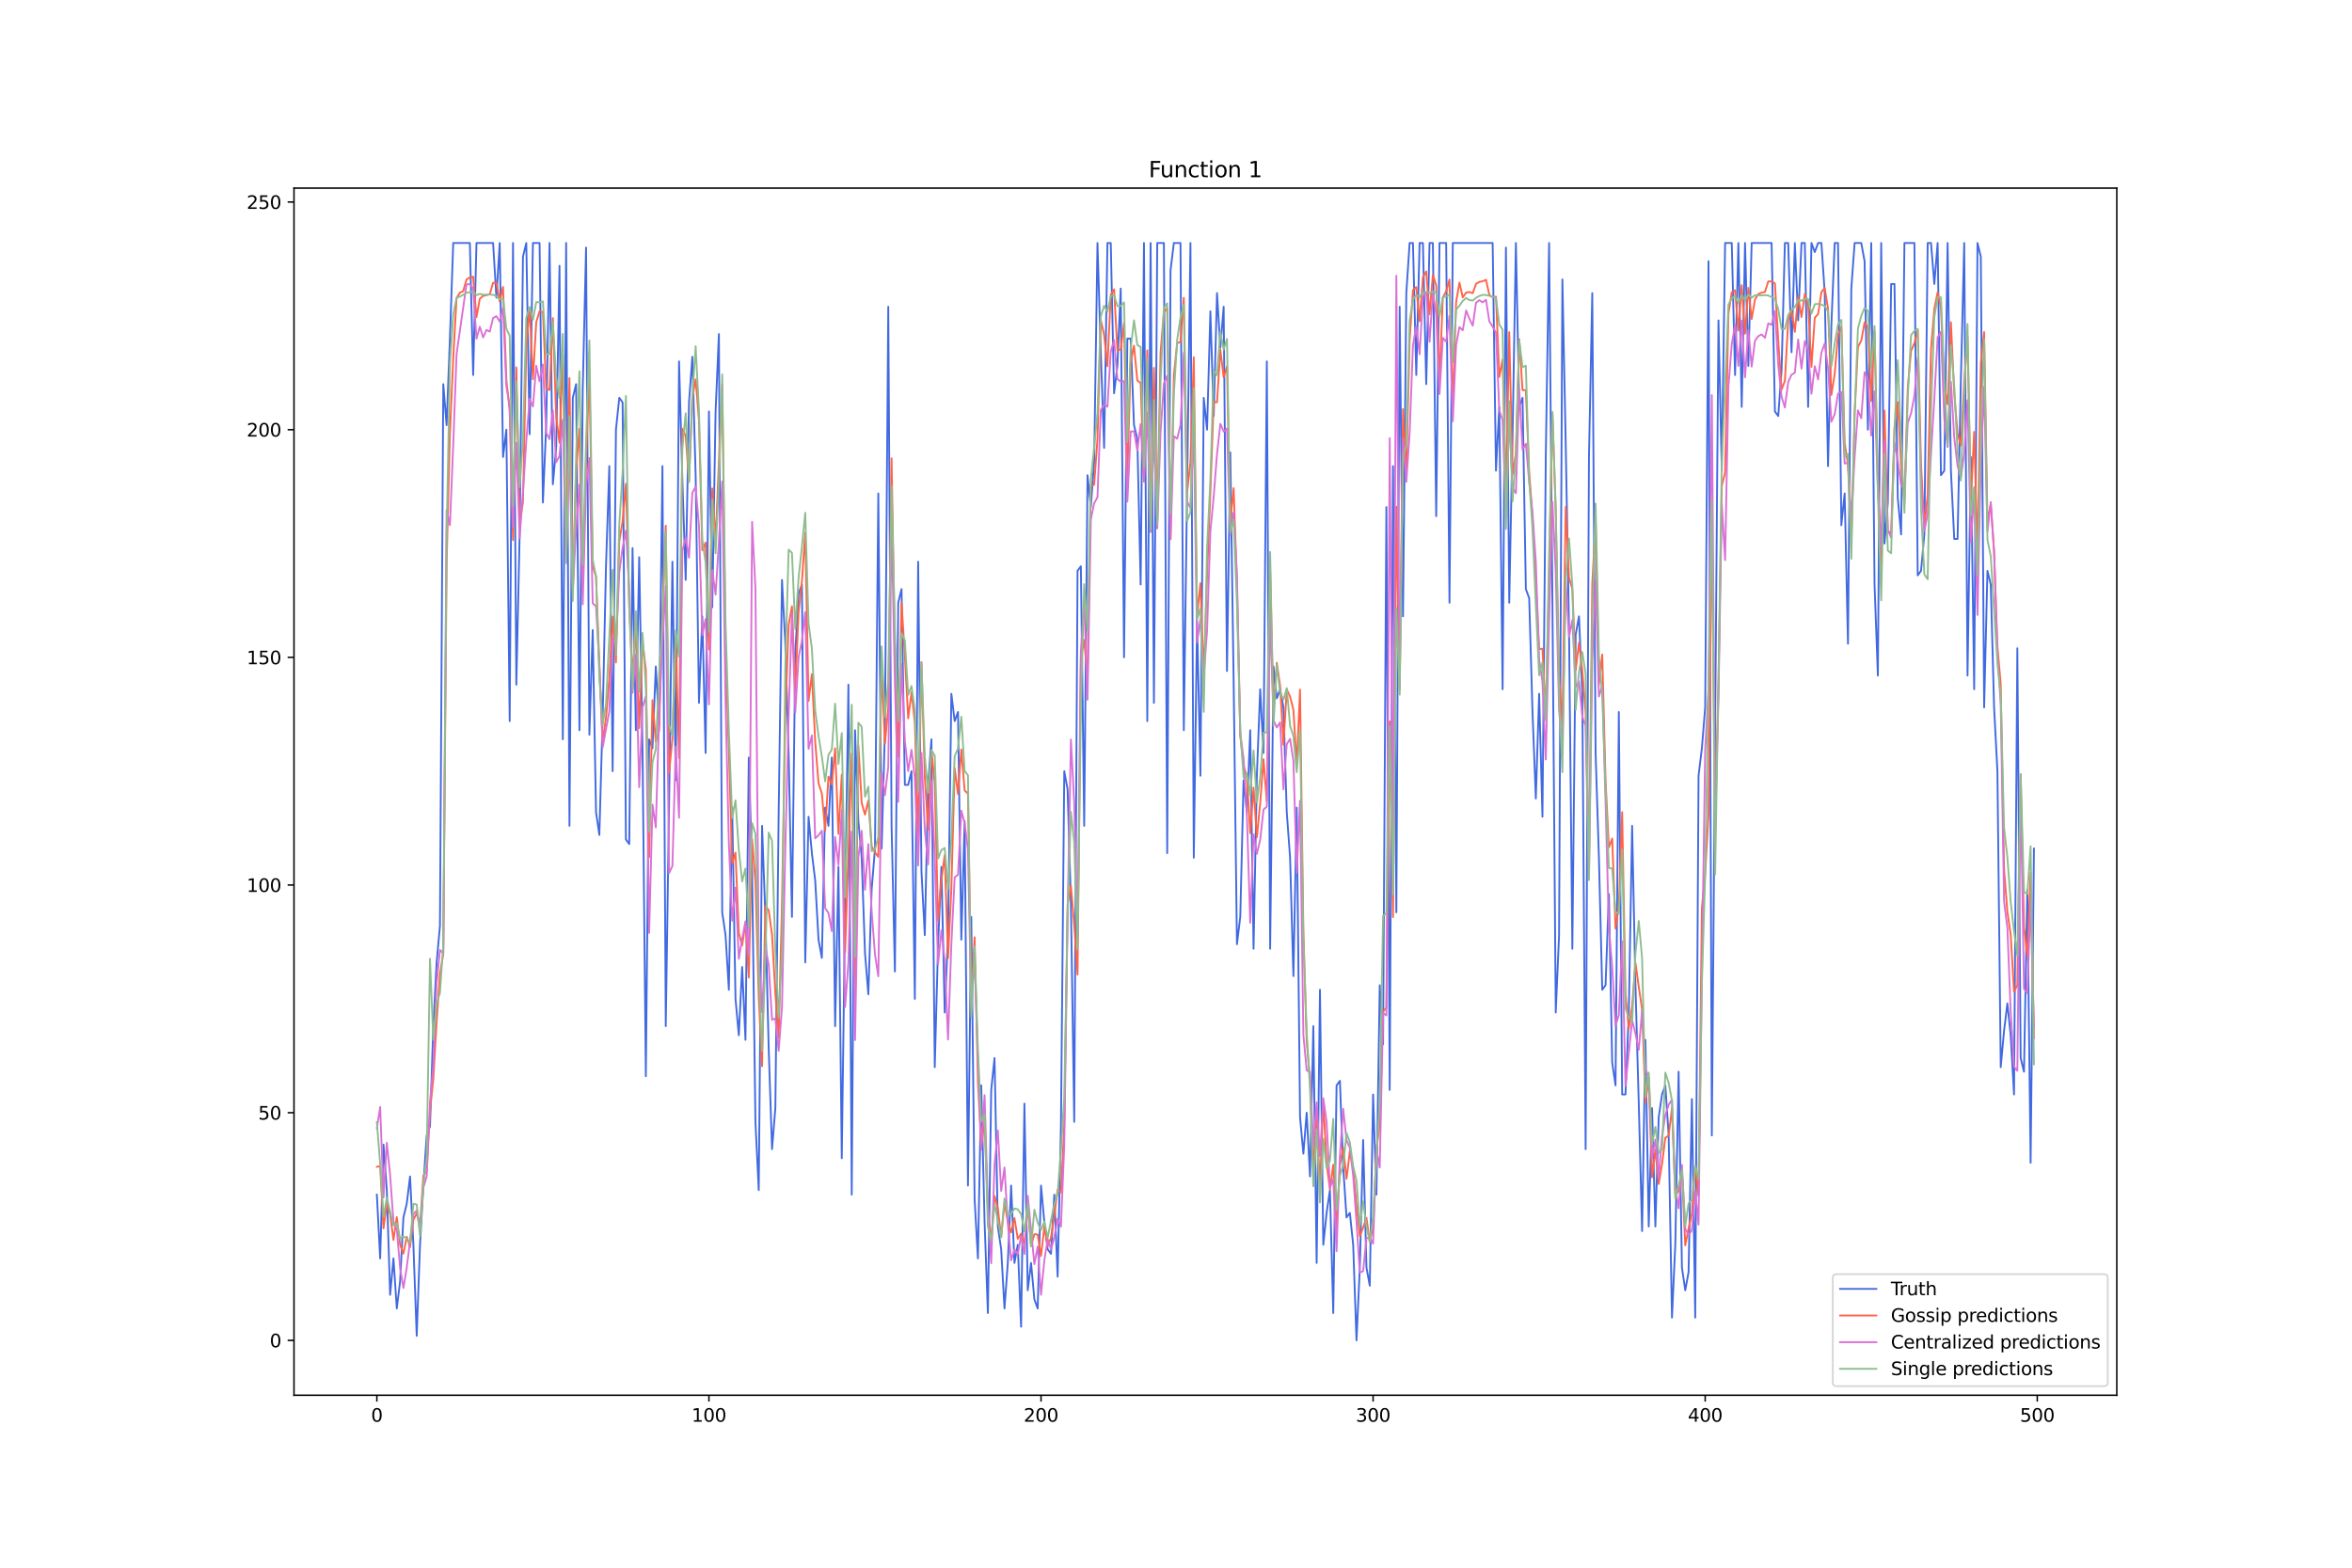 <?xml version="1.0" encoding="utf-8" standalone="no"?>
<!DOCTYPE svg PUBLIC "-//W3C//DTD SVG 1.1//EN"
  "http://www.w3.org/Graphics/SVG/1.1/DTD/svg11.dtd">
<svg xmlns:xlink="http://www.w3.org/1999/xlink" width="1296pt" height="864pt" viewBox="0 0 1296 864" xmlns="http://www.w3.org/2000/svg" version="1.1">
 <defs>
  <style type="text/css">*{stroke-linejoin: round; stroke-linecap: butt}</style>
 </defs>
 <g id="figure_1">
  <g id="patch_1">
   <path d="M 0 864 
L 1296 864 
L 1296 0 
L 0 0 
z
" style="fill: #ffffff"/>
  </g>
  <g id="axes_1">
   <g id="patch_2">
    <path d="M 162 768.96 
L 1166.4 768.96 
L 1166.4 103.68 
L 162 103.68 
z
" style="fill: #ffffff"/>
   </g>
   <g id="matplotlib.axis_1">
    <g id="xtick_1">
     <g id="line2d_1">
      <defs>
       <path id="m0d782bfbc8" d="M 0 0 
L 0 3.5 
" style="stroke: #000000; stroke-width: 0.8"/>
      </defs>
      <g>
       <use xlink:href="#m0d782bfbc8" x="207.655" y="768.96" style="stroke: #000000; stroke-width: 0.8"/>
      </g>
     </g>
     <g id="text_1">
      <!-- 0 -->
      <g transform="translate(204.473 783.558) scale(0.1 -0.1)">
       <defs>
        <path id="DejaVuSans-30" d="M 2034 4250 
Q 1547 4250 1301 3770 
Q 1056 3291 1056 2328 
Q 1056 1369 1301 889 
Q 1547 409 2034 409 
Q 2525 409 2770 889 
Q 3016 1369 3016 2328 
Q 3016 3291 2770 3770 
Q 2525 4250 2034 4250 
z
M 2034 4750 
Q 2819 4750 3233 4129 
Q 3647 3509 3647 2328 
Q 3647 1150 3233 529 
Q 2819 -91 2034 -91 
Q 1250 -91 836 529 
Q 422 1150 422 2328 
Q 422 3509 836 4129 
Q 1250 4750 2034 4750 
z
" transform="scale(0.016)"/>
       </defs>
       <use xlink:href="#DejaVuSans-30"/>
      </g>
     </g>
    </g>
    <g id="xtick_2">
     <g id="line2d_2">
      <g>
       <use xlink:href="#m0d782bfbc8" x="390.639" y="768.96" style="stroke: #000000; stroke-width: 0.8"/>
      </g>
     </g>
     <g id="text_2">
      <!-- 100 -->
      <g transform="translate(381.095 783.558) scale(0.1 -0.1)">
       <defs>
        <path id="DejaVuSans-31" d="M 794 531 
L 1825 531 
L 1825 4091 
L 703 3866 
L 703 4441 
L 1819 4666 
L 2450 4666 
L 2450 531 
L 3481 531 
L 3481 0 
L 794 0 
L 794 531 
z
" transform="scale(0.016)"/>
       </defs>
       <use xlink:href="#DejaVuSans-31"/>
       <use xlink:href="#DejaVuSans-30" x="63.623"/>
       <use xlink:href="#DejaVuSans-30" x="127.246"/>
      </g>
     </g>
    </g>
    <g id="xtick_3">
     <g id="line2d_3">
      <g>
       <use xlink:href="#m0d782bfbc8" x="573.623" y="768.96" style="stroke: #000000; stroke-width: 0.8"/>
      </g>
     </g>
     <g id="text_3">
      <!-- 200 -->
      <g transform="translate(564.079 783.558) scale(0.1 -0.1)">
       <defs>
        <path id="DejaVuSans-32" d="M 1228 531 
L 3431 531 
L 3431 0 
L 469 0 
L 469 531 
Q 828 903 1448 1529 
Q 2069 2156 2228 2338 
Q 2531 2678 2651 2914 
Q 2772 3150 2772 3378 
Q 2772 3750 2511 3984 
Q 2250 4219 1831 4219 
Q 1534 4219 1204 4116 
Q 875 4013 500 3803 
L 500 4441 
Q 881 4594 1212 4672 
Q 1544 4750 1819 4750 
Q 2544 4750 2975 4387 
Q 3406 4025 3406 3419 
Q 3406 3131 3298 2873 
Q 3191 2616 2906 2266 
Q 2828 2175 2409 1742 
Q 1991 1309 1228 531 
z
" transform="scale(0.016)"/>
       </defs>
       <use xlink:href="#DejaVuSans-32"/>
       <use xlink:href="#DejaVuSans-30" x="63.623"/>
       <use xlink:href="#DejaVuSans-30" x="127.246"/>
      </g>
     </g>
    </g>
    <g id="xtick_4">
     <g id="line2d_4">
      <g>
       <use xlink:href="#m0d782bfbc8" x="756.607" y="768.96" style="stroke: #000000; stroke-width: 0.8"/>
      </g>
     </g>
     <g id="text_4">
      <!-- 300 -->
      <g transform="translate(747.063 783.558) scale(0.1 -0.1)">
       <defs>
        <path id="DejaVuSans-33" d="M 2597 2516 
Q 3050 2419 3304 2112 
Q 3559 1806 3559 1356 
Q 3559 666 3084 287 
Q 2609 -91 1734 -91 
Q 1441 -91 1130 -33 
Q 819 25 488 141 
L 488 750 
Q 750 597 1062 519 
Q 1375 441 1716 441 
Q 2309 441 2620 675 
Q 2931 909 2931 1356 
Q 2931 1769 2642 2001 
Q 2353 2234 1838 2234 
L 1294 2234 
L 1294 2753 
L 1863 2753 
Q 2328 2753 2575 2939 
Q 2822 3125 2822 3475 
Q 2822 3834 2567 4026 
Q 2313 4219 1838 4219 
Q 1578 4219 1281 4162 
Q 984 4106 628 3988 
L 628 4550 
Q 988 4650 1302 4700 
Q 1616 4750 1894 4750 
Q 2613 4750 3031 4423 
Q 3450 4097 3450 3541 
Q 3450 3153 3228 2886 
Q 3006 2619 2597 2516 
z
" transform="scale(0.016)"/>
       </defs>
       <use xlink:href="#DejaVuSans-33"/>
       <use xlink:href="#DejaVuSans-30" x="63.623"/>
       <use xlink:href="#DejaVuSans-30" x="127.246"/>
      </g>
     </g>
    </g>
    <g id="xtick_5">
     <g id="line2d_5">
      <g>
       <use xlink:href="#m0d782bfbc8" x="939.591" y="768.96" style="stroke: #000000; stroke-width: 0.8"/>
      </g>
     </g>
     <g id="text_5">
      <!-- 400 -->
      <g transform="translate(930.047 783.558) scale(0.1 -0.1)">
       <defs>
        <path id="DejaVuSans-34" d="M 2419 4116 
L 825 1625 
L 2419 1625 
L 2419 4116 
z
M 2253 4666 
L 3047 4666 
L 3047 1625 
L 3713 1625 
L 3713 1100 
L 3047 1100 
L 3047 0 
L 2419 0 
L 2419 1100 
L 313 1100 
L 313 1709 
L 2253 4666 
z
" transform="scale(0.016)"/>
       </defs>
       <use xlink:href="#DejaVuSans-34"/>
       <use xlink:href="#DejaVuSans-30" x="63.623"/>
       <use xlink:href="#DejaVuSans-30" x="127.246"/>
      </g>
     </g>
    </g>
    <g id="xtick_6">
     <g id="line2d_6">
      <g>
       <use xlink:href="#m0d782bfbc8" x="1122.575" y="768.96" style="stroke: #000000; stroke-width: 0.8"/>
      </g>
     </g>
     <g id="text_6">
      <!-- 500 -->
      <g transform="translate(1113.032 783.558) scale(0.1 -0.1)">
       <defs>
        <path id="DejaVuSans-35" d="M 691 4666 
L 3169 4666 
L 3169 4134 
L 1269 4134 
L 1269 2991 
Q 1406 3038 1543 3061 
Q 1681 3084 1819 3084 
Q 2600 3084 3056 2656 
Q 3513 2228 3513 1497 
Q 3513 744 3044 326 
Q 2575 -91 1722 -91 
Q 1428 -91 1123 -41 
Q 819 9 494 109 
L 494 744 
Q 775 591 1075 516 
Q 1375 441 1709 441 
Q 2250 441 2565 725 
Q 2881 1009 2881 1497 
Q 2881 1984 2565 2268 
Q 2250 2553 1709 2553 
Q 1456 2553 1204 2497 
Q 953 2441 691 2322 
L 691 4666 
z
" transform="scale(0.016)"/>
       </defs>
       <use xlink:href="#DejaVuSans-35"/>
       <use xlink:href="#DejaVuSans-30" x="63.623"/>
       <use xlink:href="#DejaVuSans-30" x="127.246"/>
      </g>
     </g>
    </g>
   </g>
   <g id="matplotlib.axis_2">
    <g id="ytick_1">
     <g id="line2d_7">
      <defs>
       <path id="m6ad65ef28c" d="M 0 0 
L -3.5 0 
" style="stroke: #000000; stroke-width: 0.8"/>
      </defs>
      <g>
       <use xlink:href="#m6ad65ef28c" x="162" y="738.72" style="stroke: #000000; stroke-width: 0.8"/>
      </g>
     </g>
     <g id="text_7">
      <!-- 0 -->
      <g transform="translate(148.637 742.519) scale(0.1 -0.1)">
       <use xlink:href="#DejaVuSans-30"/>
      </g>
     </g>
    </g>
    <g id="ytick_2">
     <g id="line2d_8">
      <g>
       <use xlink:href="#m6ad65ef28c" x="162" y="613.243" style="stroke: #000000; stroke-width: 0.8"/>
      </g>
     </g>
     <g id="text_8">
      <!-- 50 -->
      <g transform="translate(142.275 617.042) scale(0.1 -0.1)">
       <use xlink:href="#DejaVuSans-35"/>
       <use xlink:href="#DejaVuSans-30" x="63.623"/>
      </g>
     </g>
    </g>
    <g id="ytick_3">
     <g id="line2d_9">
      <g>
       <use xlink:href="#m6ad65ef28c" x="162" y="487.766" style="stroke: #000000; stroke-width: 0.8"/>
      </g>
     </g>
     <g id="text_9">
      <!-- 100 -->
      <g transform="translate(135.912 491.565) scale(0.1 -0.1)">
       <use xlink:href="#DejaVuSans-31"/>
       <use xlink:href="#DejaVuSans-30" x="63.623"/>
       <use xlink:href="#DejaVuSans-30" x="127.246"/>
      </g>
     </g>
    </g>
    <g id="ytick_4">
     <g id="line2d_10">
      <g>
       <use xlink:href="#m6ad65ef28c" x="162" y="362.288" style="stroke: #000000; stroke-width: 0.8"/>
      </g>
     </g>
     <g id="text_10">
      <!-- 150 -->
      <g transform="translate(135.912 366.088) scale(0.1 -0.1)">
       <use xlink:href="#DejaVuSans-31"/>
       <use xlink:href="#DejaVuSans-35" x="63.623"/>
       <use xlink:href="#DejaVuSans-30" x="127.246"/>
      </g>
     </g>
    </g>
    <g id="ytick_5">
     <g id="line2d_11">
      <g>
       <use xlink:href="#m6ad65ef28c" x="162" y="236.811" style="stroke: #000000; stroke-width: 0.8"/>
      </g>
     </g>
     <g id="text_11">
      <!-- 200 -->
      <g transform="translate(135.912 240.611) scale(0.1 -0.1)">
       <use xlink:href="#DejaVuSans-32"/>
       <use xlink:href="#DejaVuSans-30" x="63.623"/>
       <use xlink:href="#DejaVuSans-30" x="127.246"/>
      </g>
     </g>
    </g>
    <g id="ytick_6">
     <g id="line2d_12">
      <g>
       <use xlink:href="#m6ad65ef28c" x="162" y="111.334" style="stroke: #000000; stroke-width: 0.8"/>
      </g>
     </g>
     <g id="text_12">
      <!-- 250 -->
      <g transform="translate(135.912 115.133) scale(0.1 -0.1)">
       <use xlink:href="#DejaVuSans-32"/>
       <use xlink:href="#DejaVuSans-35" x="63.623"/>
       <use xlink:href="#DejaVuSans-30" x="127.246"/>
      </g>
     </g>
    </g>
   </g>
   <g id="line2d_13">
    <path d="M 207.655 658.415 
L 209.484 693.548 
L 211.314 630.81 
L 213.144 655.905 
L 214.974 713.625 
L 216.804 693.548 
L 218.634 721.153 
L 220.463 706.096 
L 222.293 670.962 
L 224.123 663.434 
L 225.953 648.376 
L 227.783 686.02 
L 229.613 736.21 
L 231.442 686.02 
L 233.272 653.396 
L 235.102 625.791 
L 236.932 620.771 
L 238.762 565.561 
L 240.592 530.428 
L 242.422 510.352 
L 244.251 211.716 
L 246.081 234.302 
L 247.911 186.62 
L 249.741 133.92 
L 258.89 133.92 
L 260.72 206.697 
L 262.55 133.92 
L 271.699 133.92 
L 273.529 164.035 
L 275.359 133.92 
L 277.189 251.869 
L 279.018 236.811 
L 280.848 397.422 
L 282.678 133.92 
L 284.508 377.346 
L 286.338 294.531 
L 288.168 141.449 
L 289.997 133.92 
L 291.827 239.321 
L 293.657 133.92 
L 297.317 133.92 
L 299.147 276.964 
L 300.976 234.302 
L 302.806 133.92 
L 304.636 266.926 
L 306.466 246.849 
L 308.296 146.468 
L 310.126 407.46 
L 311.956 133.92 
L 313.785 455.142 
L 315.615 219.244 
L 317.445 211.716 
L 319.275 402.441 
L 321.105 214.225 
L 322.935 136.43 
L 324.764 404.951 
L 326.594 347.231 
L 328.424 447.613 
L 330.254 460.161 
L 332.084 394.913 
L 333.914 312.098 
L 335.743 256.888 
L 337.573 425.027 
L 339.403 236.811 
L 341.233 219.244 
L 343.063 221.754 
L 344.893 462.67 
L 346.723 465.18 
L 348.552 302.059 
L 350.382 402.441 
L 352.212 307.079 
L 354.042 412.479 
L 355.872 593.166 
L 357.702 407.46 
L 359.531 412.479 
L 361.361 367.308 
L 363.191 399.932 
L 365.021 256.888 
L 366.851 565.561 
L 368.681 442.594 
L 370.51 309.588 
L 372.34 430.046 
L 374.17 199.168 
L 376 264.416 
L 377.83 319.626 
L 379.66 221.754 
L 381.489 196.659 
L 383.319 261.907 
L 385.149 387.384 
L 386.979 339.703 
L 388.809 414.989 
L 390.639 226.773 
L 392.469 334.683 
L 394.298 226.773 
L 396.128 184.111 
L 397.958 502.823 
L 399.788 515.371 
L 401.618 545.485 
L 403.448 445.103 
L 405.277 550.504 
L 407.107 570.581 
L 408.937 532.937 
L 410.767 573.09 
L 412.597 417.498 
L 414.427 480.237 
L 416.256 618.262 
L 418.086 655.905 
L 419.916 455.142 
L 421.746 505.332 
L 423.576 578.109 
L 425.406 633.319 
L 427.236 610.733 
L 429.065 447.613 
L 430.895 319.626 
L 432.725 354.76 
L 434.555 414.989 
L 436.385 505.332 
L 438.215 359.779 
L 440.044 327.155 
L 441.874 322.136 
L 443.704 530.428 
L 445.534 450.122 
L 447.364 470.199 
L 449.194 485.256 
L 451.023 517.88 
L 452.853 527.918 
L 454.683 445.103 
L 456.513 455.142 
L 458.343 417.498 
L 460.173 565.561 
L 462.003 477.727 
L 463.832 638.338 
L 465.662 500.313 
L 467.492 377.346 
L 469.322 658.415 
L 471.152 402.441 
L 472.982 452.632 
L 474.811 472.708 
L 476.641 525.409 
L 478.471 547.995 
L 480.301 490.275 
L 482.131 467.689 
L 483.961 271.945 
L 485.79 467.689 
L 487.62 402.441 
L 489.45 169.054 
L 491.28 455.142 
L 493.11 535.447 
L 494.94 332.174 
L 496.77 324.645 
L 498.599 432.556 
L 500.429 432.556 
L 502.259 425.027 
L 504.089 550.504 
L 505.919 309.588 
L 507.749 480.237 
L 509.578 515.371 
L 511.408 432.556 
L 513.238 407.46 
L 515.068 588.147 
L 516.898 520.39 
L 518.728 477.727 
L 520.557 558.033 
L 522.387 515.371 
L 524.217 382.365 
L 526.047 397.422 
L 527.877 392.403 
L 529.707 517.88 
L 531.536 452.632 
L 533.366 653.396 
L 535.196 505.332 
L 537.026 660.924 
L 538.856 693.548 
L 540.686 598.186 
L 542.516 673.472 
L 544.345 723.663 
L 546.175 600.695 
L 548.005 583.128 
L 549.835 675.981 
L 551.665 688.529 
L 553.495 721.153 
L 555.324 696.058 
L 557.154 653.396 
L 558.984 696.058 
L 560.814 686.02 
L 562.644 731.191 
L 564.474 608.224 
L 566.303 711.115 
L 568.133 696.058 
L 569.963 716.134 
L 571.793 721.153 
L 573.623 653.396 
L 575.453 673.472 
L 577.283 688.529 
L 579.112 691.039 
L 580.942 658.415 
L 582.772 703.586 
L 584.602 620.771 
L 586.432 425.027 
L 588.262 435.065 
L 590.091 497.804 
L 591.921 618.262 
L 593.751 314.607 
L 595.581 312.098 
L 597.411 455.142 
L 599.241 261.907 
L 601.07 279.474 
L 602.9 254.378 
L 604.73 133.92 
L 606.56 194.149 
L 608.39 246.849 
L 610.22 133.92 
L 612.05 133.92 
L 613.879 216.735 
L 615.709 201.678 
L 617.539 159.015 
L 619.369 362.288 
L 621.199 186.62 
L 623.029 186.62 
L 624.858 234.302 
L 626.688 241.83 
L 628.518 322.136 
L 630.348 133.92 
L 632.178 397.422 
L 634.008 133.92 
L 635.837 387.384 
L 637.667 133.92 
L 641.327 133.92 
L 643.157 470.199 
L 644.987 148.977 
L 646.817 133.92 
L 650.476 133.92 
L 652.306 402.441 
L 655.966 133.92 
L 657.796 472.708 
L 659.625 342.212 
L 661.455 427.537 
L 663.285 219.244 
L 665.115 236.811 
L 666.945 171.563 
L 668.775 229.283 
L 670.604 161.525 
L 672.434 191.64 
L 674.264 169.054 
L 676.094 369.817 
L 677.924 249.359 
L 679.754 374.836 
L 681.583 520.39 
L 683.413 505.332 
L 685.243 430.046 
L 687.073 447.613 
L 688.903 402.441 
L 690.733 522.899 
L 692.563 427.537 
L 694.392 379.855 
L 696.222 414.989 
L 698.052 199.168 
L 699.882 522.899 
L 701.712 367.308 
L 703.542 384.874 
L 705.371 379.855 
L 707.201 389.893 
L 709.031 447.613 
L 710.861 472.708 
L 712.691 537.957 
L 714.521 445.103 
L 716.35 615.752 
L 718.18 635.829 
L 720.01 613.243 
L 721.84 648.376 
L 723.67 565.561 
L 725.5 696.058 
L 727.33 545.485 
L 729.159 686.02 
L 730.989 668.453 
L 732.819 655.905 
L 734.649 723.663 
L 736.479 598.186 
L 738.309 595.676 
L 740.138 643.357 
L 741.968 670.962 
L 743.798 668.453 
L 745.628 686.02 
L 747.458 738.72 
L 749.288 698.567 
L 751.117 628.3 
L 752.947 698.567 
L 754.777 708.605 
L 756.607 603.205 
L 758.437 658.415 
L 760.267 542.976 
L 762.097 575.6 
L 763.926 279.474 
L 765.756 600.695 
L 767.586 256.888 
L 769.416 502.823 
L 771.246 169.054 
L 773.076 339.703 
L 774.905 161.525 
L 776.735 133.92 
L 778.565 133.92 
L 780.395 206.697 
L 782.225 133.92 
L 784.055 133.92 
L 785.884 211.716 
L 787.714 133.92 
L 789.544 133.92 
L 791.374 284.493 
L 793.204 133.92 
L 796.864 133.92 
L 798.693 332.174 
L 800.523 133.92 
L 822.481 133.92 
L 824.311 259.397 
L 826.141 224.264 
L 827.971 379.855 
L 829.801 136.43 
L 831.63 332.174 
L 833.46 239.321 
L 835.29 133.92 
L 837.12 224.264 
L 838.95 219.244 
L 840.78 324.645 
L 842.61 329.664 
L 844.439 392.403 
L 846.269 440.084 
L 848.099 382.365 
L 849.929 450.122 
L 851.759 251.869 
L 853.589 133.92 
L 855.418 332.174 
L 857.248 558.033 
L 859.078 515.371 
L 860.908 153.996 
L 862.738 244.34 
L 864.568 347.231 
L 866.397 522.899 
L 868.227 349.741 
L 870.057 339.703 
L 871.887 382.365 
L 873.717 633.319 
L 875.547 251.869 
L 877.377 161.525 
L 879.206 414.989 
L 881.036 472.708 
L 882.866 545.485 
L 884.696 542.976 
L 886.526 492.785 
L 888.356 585.638 
L 890.185 598.186 
L 892.015 392.403 
L 893.845 603.205 
L 895.675 603.205 
L 897.505 558.033 
L 899.335 455.142 
L 901.164 542.976 
L 902.994 608.224 
L 904.824 678.491 
L 906.654 573.09 
L 908.484 675.981 
L 910.314 610.733 
L 912.144 675.981 
L 913.973 615.752 
L 915.803 603.205 
L 917.633 598.186 
L 919.463 625.791 
L 921.293 726.172 
L 923.123 686.02 
L 924.952 590.657 
L 926.782 698.567 
L 928.612 711.115 
L 930.442 701.077 
L 932.272 605.714 
L 934.102 726.172 
L 935.931 427.537 
L 937.761 412.479 
L 939.591 389.893 
L 941.421 143.958 
L 943.251 625.791 
L 946.911 176.582 
L 948.74 259.397 
L 950.57 133.92 
L 954.23 133.92 
L 956.06 206.697 
L 957.89 133.92 
L 959.719 224.264 
L 961.549 133.92 
L 963.379 201.678 
L 965.209 133.92 
L 976.188 133.92 
L 978.018 226.773 
L 979.848 229.283 
L 981.678 204.187 
L 983.507 133.92 
L 985.337 133.92 
L 987.167 194.149 
L 988.997 133.92 
L 990.827 176.582 
L 992.657 133.92 
L 994.486 133.92 
L 996.316 224.264 
L 998.146 133.92 
L 999.976 138.939 
L 1001.806 133.92 
L 1003.636 133.92 
L 1005.465 161.525 
L 1007.295 256.888 
L 1009.125 179.092 
L 1010.955 133.92 
L 1012.785 133.92 
L 1014.615 289.512 
L 1016.444 271.945 
L 1018.274 354.76 
L 1020.104 159.015 
L 1021.934 133.92 
L 1025.594 133.92 
L 1027.424 143.958 
L 1029.253 236.811 
L 1031.083 133.92 
L 1032.913 322.136 
L 1034.743 372.327 
L 1036.573 133.92 
L 1038.403 299.55 
L 1040.232 276.964 
L 1042.062 156.506 
L 1043.892 156.506 
L 1045.722 274.454 
L 1047.552 294.531 
L 1049.382 133.92 
L 1054.871 133.92 
L 1056.701 317.117 
L 1058.531 314.607 
L 1060.361 294.531 
L 1062.191 133.92 
L 1064.02 133.92 
L 1065.85 156.506 
L 1067.68 133.92 
L 1069.51 261.907 
L 1071.34 259.397 
L 1073.17 133.92 
L 1074.999 259.397 
L 1076.829 297.04 
L 1078.659 297.04 
L 1080.489 209.206 
L 1082.319 133.92 
L 1084.149 372.327 
L 1085.978 251.869 
L 1087.808 379.855 
L 1089.638 133.92 
L 1091.468 141.449 
L 1093.298 389.893 
L 1095.128 314.607 
L 1096.958 322.136 
L 1098.787 389.893 
L 1100.617 425.027 
L 1102.447 588.147 
L 1104.277 568.071 
L 1106.107 553.014 
L 1107.937 570.581 
L 1109.766 603.205 
L 1111.596 357.269 
L 1113.426 583.128 
L 1115.256 590.657 
L 1117.086 490.275 
L 1118.916 640.848 
L 1120.745 467.689 
L 1120.745 467.689 
" clip-path="url(#p5bf25c2aa4)" style="fill: none; stroke: #4169e1; stroke-linecap: square"/>
   </g>
   <g id="line2d_14">
    <path d="M 207.655 643.073 
L 209.484 642.713 
L 211.314 677.036 
L 213.144 663.513 
L 214.974 669.189 
L 216.804 683.38 
L 218.634 670.8 
L 220.463 686.079 
L 222.293 690.897 
L 224.123 681.637 
L 225.953 687.284 
L 227.783 672.261 
L 229.613 668.708 
L 231.442 675.403 
L 233.272 647.981 
L 235.102 645.566 
L 236.932 612.495 
L 238.762 594.581 
L 240.592 563.207 
L 242.422 536.798 
L 244.251 525.699 
L 246.081 311.26 
L 247.911 238.92 
L 249.741 197.39 
L 251.571 164.367 
L 253.401 161.29 
L 255.23 160.463 
L 257.06 154.049 
L 258.89 152.941 
L 260.72 152.525 
L 262.55 174.789 
L 264.38 164.641 
L 266.209 163.1 
L 269.869 162.162 
L 271.699 155.874 
L 273.529 155.725 
L 275.359 166.188 
L 277.189 158.156 
L 279.018 209.205 
L 280.848 226.434 
L 282.678 297.649 
L 284.508 202.483 
L 286.338 288.236 
L 288.168 276.791 
L 289.997 191.135 
L 291.827 169.554 
L 293.657 209.059 
L 295.487 177.51 
L 297.317 171.561 
L 299.147 172.01 
L 300.976 214.002 
L 302.806 214.891 
L 304.636 175.321 
L 306.466 229.629 
L 308.296 244.057 
L 310.126 195.759 
L 311.956 303.741 
L 313.785 208.413 
L 315.615 324.741 
L 317.445 259.007 
L 319.275 236.346 
L 321.105 323.197 
L 322.935 253.505 
L 324.764 205.407 
L 326.594 312.121 
L 328.424 317.759 
L 330.254 365.935 
L 332.084 408.817 
L 333.914 395.734 
L 335.743 374.218 
L 337.573 339.893 
L 339.403 365.099 
L 341.233 298.409 
L 343.063 287.368 
L 344.893 266.667 
L 346.723 333.915 
L 348.552 372.458 
L 350.382 345.707 
L 352.212 401.256 
L 354.042 353.568 
L 355.872 369.009 
L 357.702 472.349 
L 359.531 385.904 
L 361.361 408.816 
L 363.191 402.606 
L 365.021 335.772 
L 366.851 289.704 
L 368.681 425.908 
L 370.51 407.075 
L 372.34 351.803 
L 374.17 417.838 
L 376 236.244 
L 377.83 240.354 
L 379.66 265.19 
L 381.489 219.237 
L 383.319 209.074 
L 385.149 231.847 
L 386.979 303.23 
L 388.809 299.047 
L 390.639 357.926 
L 392.469 269.207 
L 394.298 297.652 
L 397.958 212.027 
L 399.788 359.477 
L 401.618 414.145 
L 403.448 475.948 
L 405.277 469.928 
L 407.107 514.197 
L 408.937 521.083 
L 410.767 508.818 
L 412.597 538.755 
L 414.427 462.557 
L 416.256 486.001 
L 418.086 549.514 
L 419.916 587.624 
L 421.746 499.232 
L 423.576 501.738 
L 425.406 515.163 
L 427.236 547.174 
L 429.065 571.758 
L 430.895 498.101 
L 432.725 394.566 
L 434.555 344.449 
L 436.385 334.152 
L 438.215 380.215 
L 440.044 337.255 
L 441.874 320.376 
L 443.704 293.671 
L 445.534 386.347 
L 447.364 371.511 
L 449.194 408.684 
L 451.023 431.747 
L 452.853 437.257 
L 454.683 457.649 
L 456.513 428.015 
L 458.343 432.41 
L 460.173 412.422 
L 462.003 459.543 
L 463.832 426.901 
L 465.662 524.797 
L 469.322 415.18 
L 471.152 544.233 
L 472.982 410.698 
L 474.811 442.515 
L 476.641 448.965 
L 478.471 441.212 
L 480.301 466.439 
L 482.131 469.76 
L 483.961 472.21 
L 485.79 367.603 
L 487.62 409.739 
L 489.45 390.222 
L 491.28 252.571 
L 493.11 360.119 
L 494.94 416.976 
L 496.77 332.006 
L 498.599 361.568 
L 500.429 395.877 
L 502.259 381.533 
L 504.089 398.259 
L 505.919 460.923 
L 507.749 364.911 
L 509.578 428.152 
L 511.408 457.204 
L 513.238 413.595 
L 515.068 431.763 
L 516.898 507.395 
L 518.728 484.877 
L 520.557 471.234 
L 522.387 528.002 
L 524.217 489.941 
L 526.047 423.342 
L 527.877 437.552 
L 529.707 413.078 
L 531.536 435.659 
L 533.366 437.427 
L 535.196 550.912 
L 537.026 516.544 
L 538.856 595.82 
L 540.686 631.807 
L 542.516 618.087 
L 544.345 667.341 
L 546.175 683.977 
L 548.005 659.134 
L 549.835 665.961 
L 551.665 681.838 
L 553.495 662.771 
L 555.324 673.162 
L 557.154 679.191 
L 558.984 671.297 
L 560.814 682.764 
L 562.644 679.923 
L 564.474 685.587 
L 566.303 664.661 
L 568.133 686.718 
L 569.963 680.174 
L 571.793 680.423 
L 573.623 692.192 
L 575.453 676.175 
L 577.283 686.764 
L 579.112 682.163 
L 580.942 669.948 
L 582.772 655.776 
L 584.602 657.103 
L 586.432 619.958 
L 588.262 498.347 
L 590.091 488.138 
L 591.921 509.82 
L 593.751 537.148 
L 595.581 362.967 
L 597.411 352.692 
L 599.241 373.966 
L 601.07 267.875 
L 602.9 267.117 
L 604.73 242.059 
L 606.56 176.344 
L 608.39 184.574 
L 610.22 201.842 
L 612.05 162.535 
L 613.879 159.455 
L 615.709 192.959 
L 617.539 192.638 
L 619.369 178.029 
L 621.199 262.422 
L 623.029 199.564 
L 624.858 190.502 
L 626.688 209.72 
L 628.518 211.12 
L 630.348 265.436 
L 632.178 193.076 
L 634.008 289.051 
L 635.837 202.727 
L 637.667 287.513 
L 639.497 194.168 
L 641.327 171.991 
L 643.157 169.871 
L 644.987 297.233 
L 646.817 206.796 
L 648.646 189.14 
L 650.476 188.393 
L 652.306 164.11 
L 654.136 271.508 
L 655.966 254.577 
L 657.796 196.865 
L 659.625 339.32 
L 661.455 321.418 
L 663.285 372.011 
L 665.115 317.313 
L 666.945 271.406 
L 668.775 221.539 
L 670.604 221.73 
L 672.434 192.704 
L 674.264 207.95 
L 676.094 201.9 
L 677.924 287.318 
L 679.754 269.049 
L 681.583 321.159 
L 683.413 405.709 
L 685.243 421.854 
L 687.073 428.397 
L 688.903 459.233 
L 690.733 434.026 
L 692.563 461.395 
L 694.392 442.589 
L 696.222 418.463 
L 698.052 441.718 
L 699.882 313.569 
L 701.712 391.856 
L 703.542 365.289 
L 705.371 377.888 
L 707.201 410.391 
L 709.031 379.969 
L 710.861 383.903 
L 712.691 391.209 
L 714.521 421.65 
L 716.35 380.058 
L 718.18 512.677 
L 720.01 574.103 
L 721.84 594.578 
L 723.67 644.572 
L 725.5 614.305 
L 727.33 654.323 
L 729.159 606.917 
L 730.989 641.175 
L 732.819 655.556 
L 734.649 641.869 
L 736.479 677.067 
L 738.309 642.215 
L 740.138 632.486 
L 741.968 649.642 
L 743.798 634.517 
L 745.628 644.1 
L 747.458 664.337 
L 749.288 681.23 
L 751.117 676.598 
L 752.947 671.158 
L 754.777 684.6 
L 756.607 676.453 
L 758.437 633.205 
L 760.267 619.761 
L 762.097 557.4 
L 763.926 555.374 
L 765.756 397.601 
L 767.586 505.459 
L 769.416 279.3 
L 771.246 380.068 
L 773.076 225.473 
L 774.905 259.389 
L 776.735 187.743 
L 778.565 159.898 
L 780.395 158.221 
L 782.225 177.089 
L 784.055 152.772 
L 785.884 149.608 
L 787.714 173.243 
L 789.544 151.413 
L 791.374 157.293 
L 793.204 209.129 
L 795.034 163.965 
L 796.864 160.555 
L 798.693 154.059 
L 800.523 223.74 
L 802.353 166.491 
L 804.183 155.739 
L 806.013 163.9 
L 807.843 161.255 
L 809.672 160.94 
L 811.502 161.611 
L 813.332 156.431 
L 815.162 155.362 
L 816.992 154.999 
L 818.822 154.204 
L 820.651 162.557 
L 822.481 163.875 
L 824.311 163.483 
L 826.141 207.781 
L 827.971 198.094 
L 829.801 273.045 
L 831.63 183.057 
L 833.46 261.603 
L 835.29 249.508 
L 837.12 186.943 
L 838.95 214.974 
L 840.78 215.057 
L 842.61 260.057 
L 844.439 284.575 
L 848.099 357.676 
L 849.929 357.556 
L 851.759 394.398 
L 853.589 316.587 
L 855.418 227.731 
L 857.248 282.135 
L 859.078 372.213 
L 860.908 399.304 
L 862.738 279.352 
L 864.568 318.334 
L 866.397 324.702 
L 868.227 369.226 
L 870.057 354.261 
L 871.887 369.787 
L 873.717 392.808 
L 875.547 474.776 
L 877.377 321.621 
L 879.206 287.592 
L 881.036 377.216 
L 882.866 360.705 
L 884.696 430.044 
L 886.526 467.051 
L 888.356 462.113 
L 890.185 511.836 
L 892.015 499.074 
L 893.845 447.603 
L 895.675 547.523 
L 897.505 566.913 
L 899.335 554.733 
L 901.164 530.673 
L 902.994 543.911 
L 904.824 556.182 
L 906.654 607.579 
L 908.484 594.729 
L 910.314 648.869 
L 912.144 633.574 
L 913.973 652.55 
L 915.803 641.733 
L 917.633 627.037 
L 919.463 625.901 
L 921.293 610.625 
L 923.123 658.276 
L 924.952 656.626 
L 926.782 645.12 
L 928.612 686.383 
L 930.442 677.022 
L 932.272 668.889 
L 934.102 642.798 
L 935.931 659.167 
L 937.761 500.449 
L 939.591 481.544 
L 941.421 448.664 
L 943.251 282.798 
L 945.081 451.91 
L 946.911 376.956 
L 948.74 267.761 
L 950.57 260.375 
L 952.4 172.897 
L 954.23 161.139 
L 956.06 159.959 
L 957.89 182.101 
L 959.719 157.188 
L 961.549 183.885 
L 963.379 158.647 
L 965.209 175.823 
L 967.039 164.988 
L 968.869 162.011 
L 970.698 161.297 
L 972.528 160.89 
L 974.358 155.064 
L 976.188 155.127 
L 978.018 156.171 
L 979.848 187.854 
L 981.678 214.688 
L 983.507 209.901 
L 985.337 176.591 
L 987.167 170.817 
L 988.997 182.906 
L 990.827 163.403 
L 992.657 174.715 
L 994.486 161.991 
L 996.316 167.918 
L 998.146 202.216 
L 999.976 175.073 
L 1001.806 173.134 
L 1003.636 160.995 
L 1005.465 158.649 
L 1007.295 170.25 
L 1009.125 217.65 
L 1010.955 206.051 
L 1012.785 184.534 
L 1014.615 180.106 
L 1016.444 244.075 
L 1018.274 255.946 
L 1020.104 298.313 
L 1021.934 227.87 
L 1023.764 191.224 
L 1025.594 187.74 
L 1027.424 177.739 
L 1029.253 180.14 
L 1031.083 221.043 
L 1032.913 182.431 
L 1034.743 262.968 
L 1036.573 310.926 
L 1038.403 226.268 
L 1040.232 292.401 
L 1042.062 294.273 
L 1043.892 235.849 
L 1045.722 221.713 
L 1047.552 256.299 
L 1049.382 277.028 
L 1051.211 213.856 
L 1053.041 193.383 
L 1054.871 189.064 
L 1056.701 182.026 
L 1058.531 256.212 
L 1060.361 290.169 
L 1062.191 272.917 
L 1064.02 192.501 
L 1065.85 170.208 
L 1067.68 161.064 
L 1069.51 169.813 
L 1071.34 212.834 
L 1073.17 222.772 
L 1074.999 177.622 
L 1076.829 216.882 
L 1078.659 239.077 
L 1080.489 245.562 
L 1082.319 210.527 
L 1084.149 185.438 
L 1085.978 276.062 
L 1087.808 238.021 
L 1089.638 306.707 
L 1091.468 199.984 
L 1093.298 183.01 
L 1095.128 287.454 
L 1096.958 277.689 
L 1098.787 304.248 
L 1100.617 356.199 
L 1102.447 376.947 
L 1104.277 479.032 
L 1106.107 502.424 
L 1107.937 515.164 
L 1109.766 546.485 
L 1111.596 543.03 
L 1113.426 426.867 
L 1115.256 510.94 
L 1117.086 527.053 
L 1118.916 480.883 
L 1120.745 572.102 
L 1120.745 572.102 
" clip-path="url(#p5bf25c2aa4)" style="fill: none; stroke: #ff6347; stroke-linecap: square"/>
   </g>
   <g id="line2d_15">
    <path d="M 207.655 621.855 
L 209.484 610.102 
L 211.314 659.956 
L 213.144 629.818 
L 214.974 647.687 
L 216.804 673.233 
L 218.634 677.34 
L 220.463 698.91 
L 222.293 709.857 
L 224.123 698.606 
L 227.783 669.211 
L 229.613 667.135 
L 231.442 677.793 
L 233.272 654.555 
L 235.102 648.399 
L 236.932 607.228 
L 238.762 587.427 
L 240.592 541.891 
L 242.422 523.602 
L 244.251 525.466 
L 246.081 281.121 
L 247.911 289.427 
L 249.741 245.195 
L 251.571 195.099 
L 257.06 156.704 
L 258.89 156.608 
L 260.72 159.025 
L 262.55 186.666 
L 264.38 180.086 
L 266.209 185.993 
L 268.039 181.822 
L 269.869 182.784 
L 271.699 175.264 
L 273.529 174.249 
L 275.359 177.249 
L 277.189 169.679 
L 279.018 212.931 
L 280.848 223.627 
L 282.678 290.448 
L 284.508 243.993 
L 286.338 296.528 
L 288.168 271.049 
L 289.997 243.064 
L 291.827 219.853 
L 293.657 224.052 
L 295.487 201.564 
L 297.317 210.168 
L 299.147 200.875 
L 300.976 238.539 
L 302.806 242.028 
L 304.636 226.119 
L 306.466 254.725 
L 308.296 251.331 
L 310.126 231.283 
L 311.956 310.351 
L 313.785 248.731 
L 315.615 325.847 
L 317.445 291.554 
L 319.275 267.017 
L 321.105 333.075 
L 322.935 267.599 
L 324.764 252.474 
L 326.594 332.519 
L 328.424 334.132 
L 330.254 366.636 
L 332.084 411.903 
L 335.743 392.063 
L 337.573 351.526 
L 339.403 356.311 
L 341.233 315.499 
L 343.063 301.973 
L 344.893 292.421 
L 346.723 324.603 
L 348.552 381.801 
L 350.382 360.891 
L 352.212 433.863 
L 354.042 389.743 
L 355.872 383.746 
L 357.702 514.156 
L 359.531 443.396 
L 361.361 456.055 
L 363.191 394.298 
L 365.021 354.06 
L 366.851 323.082 
L 368.681 481.234 
L 370.51 477.276 
L 372.34 411.57 
L 374.17 450.726 
L 376 303.511 
L 377.83 296.237 
L 379.66 307.387 
L 381.489 271.543 
L 383.319 268.27 
L 385.149 289.991 
L 386.979 350.009 
L 388.809 341.151 
L 390.639 388.239 
L 392.469 314.24 
L 394.298 327.71 
L 396.128 298.77 
L 397.958 265.311 
L 399.788 386.458 
L 401.618 464.807 
L 403.448 507.48 
L 405.277 489.201 
L 407.107 528.483 
L 408.937 517.555 
L 410.767 507.781 
L 412.597 526.432 
L 414.427 287.593 
L 416.256 324.22 
L 418.086 527.684 
L 419.916 557.717 
L 421.746 521.776 
L 423.576 531.72 
L 425.406 562.037 
L 427.236 561.276 
L 429.065 579.129 
L 430.895 555.019 
L 432.725 467.471 
L 434.555 394.377 
L 436.385 338.073 
L 438.215 392.678 
L 440.044 362.258 
L 441.874 353.254 
L 443.704 337.303 
L 445.534 412.756 
L 447.364 405.3 
L 449.194 462.052 
L 451.023 460.38 
L 452.853 457.835 
L 454.683 500.539 
L 456.513 503.144 
L 458.343 513.138 
L 460.173 461.359 
L 462.003 476.679 
L 463.832 446.359 
L 465.662 555.008 
L 467.492 530.585 
L 469.322 458.329 
L 471.152 573.214 
L 472.982 472.193 
L 474.811 457.907 
L 476.641 490.403 
L 478.471 465.264 
L 480.301 502.227 
L 482.131 525.995 
L 483.961 538.071 
L 485.79 425.88 
L 487.62 438.227 
L 489.45 422.703 
L 491.28 288.315 
L 493.11 376.512 
L 494.94 441.899 
L 496.77 365.916 
L 498.599 408.318 
L 500.429 424.944 
L 502.259 413.239 
L 504.089 428.655 
L 505.919 477.018 
L 507.749 414.99 
L 509.578 457.214 
L 511.408 476.391 
L 513.238 430.332 
L 515.068 472.879 
L 516.898 531.414 
L 518.728 512.791 
L 520.557 529.383 
L 522.387 572.896 
L 524.217 520.299 
L 526.047 483.477 
L 527.877 482.169 
L 529.707 446.816 
L 531.536 453.688 
L 533.366 468.216 
L 535.196 555.732 
L 537.026 528.199 
L 538.856 584.178 
L 540.686 633.644 
L 542.516 603.568 
L 544.345 664.162 
L 546.175 696.202 
L 548.005 641.753 
L 549.835 623.059 
L 551.665 656.374 
L 553.495 643.413 
L 555.324 674.379 
L 557.154 694.616 
L 558.984 688.53 
L 560.814 691.161 
L 562.644 681.315 
L 564.474 691.137 
L 566.303 659.009 
L 569.963 696.719 
L 571.793 686.96 
L 573.623 713.59 
L 575.453 694.577 
L 577.283 682.98 
L 579.112 688.48 
L 580.942 682.03 
L 582.772 671.62 
L 584.602 676.076 
L 586.432 631.156 
L 588.262 504.375 
L 590.091 407.571 
L 591.921 442.561 
L 593.751 516.219 
L 595.581 359.069 
L 597.411 331.019 
L 599.241 385.642 
L 601.07 286.333 
L 602.9 277.401 
L 604.73 274.024 
L 606.56 225.994 
L 608.39 222.894 
L 610.22 224.131 
L 612.05 193.807 
L 613.879 187.322 
L 615.709 208.855 
L 617.539 210.364 
L 619.369 210.067 
L 621.199 276.494 
L 623.029 237.845 
L 624.858 237.679 
L 626.688 248.385 
L 628.518 233.77 
L 630.348 264.769 
L 632.178 227.258 
L 634.008 293.244 
L 635.837 239.159 
L 637.667 291.267 
L 639.497 238.125 
L 641.327 211.4 
L 643.157 207.158 
L 644.987 296.702 
L 646.817 240.356 
L 648.646 241.811 
L 650.476 234.294 
L 652.306 194.525 
L 654.136 276.533 
L 655.966 279.878 
L 657.796 236.756 
L 659.625 354.147 
L 661.455 341.121 
L 663.285 372.937 
L 665.115 347.691 
L 666.945 292.827 
L 668.775 273.563 
L 670.604 250.186 
L 672.434 233.575 
L 674.264 237.837 
L 676.094 236.158 
L 677.924 294.701 
L 679.754 282.488 
L 681.583 316.951 
L 683.413 404.203 
L 685.243 418.218 
L 687.073 449.675 
L 688.903 508.597 
L 690.733 459.776 
L 692.563 470.635 
L 694.392 462.736 
L 696.222 446.184 
L 698.052 444.554 
L 699.882 338.774 
L 701.712 396.848 
L 703.542 400.961 
L 705.371 398.106 
L 707.201 435.079 
L 709.031 410.144 
L 710.861 407.207 
L 712.691 419.31 
L 714.521 481.101 
L 716.35 441.294 
L 718.18 570.23 
L 720.01 589.885 
L 721.84 590.938 
L 723.67 632.156 
L 725.5 607.579 
L 727.33 637.152 
L 729.159 605.265 
L 730.989 618.424 
L 732.819 654.592 
L 734.649 649.925 
L 736.479 689.567 
L 738.309 637.345 
L 740.138 611.061 
L 741.968 628.514 
L 743.798 632.537 
L 745.628 647.931 
L 747.458 673.45 
L 749.288 701.387 
L 751.117 700.538 
L 752.947 682.494 
L 754.777 681.669 
L 756.607 685.414 
L 758.437 633.519 
L 760.267 643.475 
L 762.097 558.4 
L 763.926 559.63 
L 765.756 241.474 
L 767.586 468.872 
L 769.416 151.951 
L 771.246 377.804 
L 773.076 241.788 
L 774.905 265.551 
L 776.735 238.802 
L 778.565 190.319 
L 780.395 179.688 
L 782.225 195.272 
L 784.055 163.095 
L 785.884 161.004 
L 787.714 188.401 
L 789.544 161.301 
L 791.374 173.117 
L 793.204 217.193 
L 795.034 186.199 
L 796.864 188.327 
L 798.693 173.956 
L 800.523 232.191 
L 802.353 190.111 
L 804.183 180.251 
L 806.013 182.038 
L 807.843 171.105 
L 809.672 175.676 
L 811.502 179.508 
L 813.332 166.784 
L 815.162 165.421 
L 816.992 166.63 
L 818.822 165.247 
L 820.651 177.082 
L 822.481 180.066 
L 824.311 183.33 
L 826.141 226.23 
L 827.971 231.485 
L 829.801 284.375 
L 831.63 230.199 
L 833.46 269.085 
L 835.29 271.765 
L 837.12 214.388 
L 838.95 247.844 
L 840.78 244.559 
L 842.61 265.63 
L 844.439 282.552 
L 846.269 309.728 
L 848.099 363.602 
L 849.929 375.611 
L 851.759 418.603 
L 853.589 342.001 
L 855.418 276.708 
L 857.248 315.401 
L 859.078 391.374 
L 860.908 411.168 
L 862.738 320.121 
L 864.568 350.963 
L 866.397 341.717 
L 868.227 378.51 
L 870.057 375.479 
L 871.887 394.908 
L 873.717 399.978 
L 875.547 483.325 
L 877.377 364.206 
L 879.206 320.165 
L 881.036 383.904 
L 882.866 377.688 
L 884.696 442.238 
L 886.526 511.213 
L 888.356 532.992 
L 890.185 565.348 
L 892.015 559.488 
L 893.845 518.796 
L 895.675 598.335 
L 899.335 562.332 
L 901.164 569.616 
L 902.994 578.561 
L 904.824 556.828 
L 906.654 589.116 
L 908.484 593.639 
L 910.314 638.133 
L 912.144 628.044 
L 913.973 649.121 
L 915.803 626.328 
L 917.633 614.548 
L 919.463 608.83 
L 921.293 606.09 
L 923.123 654.606 
L 924.952 665.931 
L 926.782 642.045 
L 928.612 677.227 
L 930.442 680.683 
L 932.272 678.019 
L 934.102 656.603 
L 935.931 674.957 
L 937.761 539.088 
L 939.591 413.299 
L 941.421 380.182 
L 943.251 217.769 
L 945.081 455.194 
L 946.911 384.345 
L 948.74 277.631 
L 950.57 308.703 
L 952.4 213.154 
L 954.23 189.712 
L 956.06 178.972 
L 957.89 201.66 
L 959.719 176.718 
L 961.549 207.968 
L 963.379 181.735 
L 965.209 202.057 
L 967.039 187.795 
L 968.869 185.259 
L 970.698 184.3 
L 972.528 186.171 
L 974.358 178.224 
L 976.188 179.013 
L 978.018 171.445 
L 979.848 201.036 
L 981.678 218.639 
L 983.507 224.58 
L 985.337 210.588 
L 987.167 206.503 
L 988.997 205.452 
L 990.827 187.082 
L 992.657 203.144 
L 994.486 188.013 
L 996.316 193.141 
L 998.146 217.042 
L 999.976 201.825 
L 1001.806 209.166 
L 1003.636 194.309 
L 1005.465 189.3 
L 1007.295 202.799 
L 1009.125 232.429 
L 1010.955 228.254 
L 1012.785 216.995 
L 1014.615 216.116 
L 1016.444 255.453 
L 1018.274 255.045 
L 1020.104 285.89 
L 1021.934 252.112 
L 1023.764 226.144 
L 1025.594 230.562 
L 1027.424 205.181 
L 1029.253 208.833 
L 1031.083 240.034 
L 1032.913 215.651 
L 1034.743 269.679 
L 1036.573 301.318 
L 1038.403 242.972 
L 1040.232 292.107 
L 1042.062 296.41 
L 1043.892 243.755 
L 1045.722 253.707 
L 1047.552 267.448 
L 1049.382 269.389 
L 1051.211 232.993 
L 1053.041 227.757 
L 1054.871 218.093 
L 1056.701 197.12 
L 1058.531 264.495 
L 1060.361 292.485 
L 1062.191 283.309 
L 1064.02 250.12 
L 1065.85 219.761 
L 1067.68 185.811 
L 1069.51 182.89 
L 1071.34 230.959 
L 1073.17 246.349 
L 1074.999 210.45 
L 1076.829 241.117 
L 1078.659 256.769 
L 1080.489 263.023 
L 1082.319 249.941 
L 1084.149 220.565 
L 1085.978 298.676 
L 1087.808 271.684 
L 1089.638 338.939 
L 1091.468 255.856 
L 1093.298 213.107 
L 1095.128 292.873 
L 1096.958 276.689 
L 1098.787 304.25 
L 1100.617 360.183 
L 1102.447 388.221 
L 1104.277 496.695 
L 1106.107 511.513 
L 1107.937 557.662 
L 1109.766 587.852 
L 1111.596 590.131 
L 1113.426 434.783 
L 1115.256 545.036 
L 1117.086 547.29 
L 1118.916 496.848 
L 1120.745 566.143 
L 1120.745 566.143 
" clip-path="url(#p5bf25c2aa4)" style="fill: none; stroke: #da70d6; stroke-linecap: square"/>
   </g>
   <g id="line2d_16">
    <path d="M 207.655 618.44 
L 209.484 641.635 
L 211.314 670.588 
L 213.144 660.138 
L 216.804 675.404 
L 218.634 674.176 
L 220.463 682.57 
L 222.293 681.487 
L 224.123 682.49 
L 225.953 685.028 
L 227.783 663.438 
L 229.613 663.792 
L 231.442 681.261 
L 233.272 651.996 
L 235.102 637.698 
L 236.932 528.402 
L 238.762 573.051 
L 240.592 553.136 
L 242.422 547.271 
L 244.251 520.823 
L 246.081 295.951 
L 247.911 200.327 
L 249.741 173.443 
L 251.571 164.105 
L 253.401 163.46 
L 255.23 162.479 
L 257.06 161.347 
L 258.89 161.023 
L 260.72 160.847 
L 262.55 162.663 
L 264.38 161.944 
L 266.209 162.42 
L 268.039 162.466 
L 269.869 162.315 
L 271.699 162.491 
L 273.529 163.216 
L 275.359 164.95 
L 277.189 164.51 
L 279.018 181.174 
L 280.848 184.976 
L 282.678 278.787 
L 284.508 210.209 
L 286.338 268.413 
L 288.168 242.049 
L 289.997 175.066 
L 291.827 169.278 
L 293.657 176.192 
L 295.487 166.465 
L 297.317 166.602 
L 299.147 166.069 
L 300.976 195.07 
L 302.806 195.099 
L 304.636 177.769 
L 306.466 207.903 
L 308.296 219.231 
L 310.126 183.984 
L 311.956 309.976 
L 313.785 229.251 
L 315.615 331.25 
L 317.445 251.235 
L 319.275 204.588 
L 321.105 311.197 
L 322.935 243.559 
L 324.764 187.601 
L 326.594 308.441 
L 328.424 317.745 
L 330.254 373.687 
L 332.084 399.481 
L 333.914 388.182 
L 337.573 314.093 
L 339.403 361.213 
L 341.233 289.148 
L 343.063 260.192 
L 344.893 218.208 
L 346.723 334.666 
L 348.552 380.294 
L 350.382 336.81 
L 352.212 381.245 
L 354.042 348.829 
L 355.872 377.812 
L 357.702 458.481 
L 359.531 420.12 
L 361.361 412.848 
L 363.191 371.657 
L 365.021 342.546 
L 366.851 292.769 
L 368.681 399.562 
L 370.51 405.513 
L 372.34 347.382 
L 374.17 361.932 
L 376 246.875 
L 377.83 227.744 
L 379.66 265.814 
L 381.489 218.945 
L 383.319 190.779 
L 385.149 226.428 
L 386.979 297.535 
L 388.809 310.034 
L 390.639 348.34 
L 392.469 275.308 
L 394.298 304.957 
L 396.128 265.743 
L 397.958 206.352 
L 399.788 343.37 
L 401.618 402.913 
L 403.448 450.814 
L 405.277 441.089 
L 407.107 468.563 
L 408.937 485.775 
L 410.767 478.658 
L 412.597 510.726 
L 414.427 453.652 
L 416.256 459.459 
L 418.086 535.27 
L 419.916 579.257 
L 421.746 527.886 
L 423.576 458.883 
L 425.406 463.43 
L 427.236 523.787 
L 429.065 560.743 
L 430.895 525.426 
L 432.725 366.935 
L 434.555 302.93 
L 436.385 304.687 
L 438.215 346.695 
L 440.044 318.461 
L 441.874 301.256 
L 443.704 282.606 
L 445.534 343.642 
L 447.364 357.375 
L 449.194 391.498 
L 451.023 405.495 
L 452.853 416.923 
L 454.683 430.6 
L 456.513 415.956 
L 458.343 413.184 
L 460.173 387.828 
L 462.003 421.029 
L 463.832 404.022 
L 465.662 494.625 
L 467.492 433.767 
L 469.322 388.368 
L 471.152 527.318 
L 472.982 398.316 
L 474.811 400.55 
L 476.641 439.03 
L 478.471 433.573 
L 480.301 469.078 
L 482.131 468.103 
L 483.961 461.442 
L 485.79 356.266 
L 487.62 395.131 
L 489.45 375.423 
L 491.28 267.755 
L 493.11 347.262 
L 494.94 397.567 
L 496.77 349.034 
L 498.599 352.916 
L 500.429 383.028 
L 502.259 378.063 
L 504.089 391.586 
L 505.919 436.515 
L 507.749 365.675 
L 509.578 416.917 
L 511.408 436.762 
L 513.238 413.402 
L 515.068 416.442 
L 516.898 473.201 
L 518.728 468.511 
L 520.557 467.307 
L 522.387 490.033 
L 524.217 461.903 
L 526.047 416.749 
L 527.877 412.57 
L 529.707 395.067 
L 531.536 424.937 
L 533.366 427.323 
L 535.196 560.429 
L 537.026 521.615 
L 538.856 578.458 
L 540.686 618.201 
L 542.516 613.992 
L 544.345 675.87 
L 546.175 683.615 
L 548.005 663.551 
L 551.665 681.944 
L 553.495 660.538 
L 555.324 669.435 
L 557.154 668.903 
L 558.984 666.051 
L 560.814 666.462 
L 562.644 669.13 
L 564.474 678.658 
L 566.303 663.333 
L 568.133 686.898 
L 569.963 666.708 
L 571.793 673.914 
L 573.623 677.837 
L 575.453 673.254 
L 577.283 682.264 
L 579.112 672.57 
L 580.942 663.872 
L 582.772 657.868 
L 584.602 633.801 
L 586.432 605.094 
L 588.262 504.754 
L 590.091 447.424 
L 591.921 464.255 
L 593.751 523.287 
L 595.581 390.217 
L 597.411 321.947 
L 599.241 347.571 
L 601.07 264.388 
L 602.9 246.515 
L 604.73 227.531 
L 606.56 174.393 
L 608.39 168.501 
L 610.22 171.824 
L 612.05 163.316 
L 613.879 162.667 
L 615.709 168.669 
L 617.539 168.625 
L 619.369 166.6 
L 621.199 243.601 
L 623.029 192.052 
L 624.858 176.537 
L 626.688 190.137 
L 628.518 191.258 
L 630.348 257.842 
L 632.178 197.702 
L 634.008 291.71 
L 635.837 220.425 
L 637.667 289.15 
L 639.497 210.231 
L 641.327 169.827 
L 643.157 167.184 
L 644.987 283.22 
L 646.817 217.47 
L 648.646 187.372 
L 650.476 175.045 
L 652.306 167.823 
L 654.136 287.195 
L 655.966 282.295 
L 657.796 213.781 
L 659.625 341.372 
L 661.455 335.161 
L 663.285 392.342 
L 665.115 301.932 
L 666.945 264.239 
L 668.775 204.333 
L 670.604 206.833 
L 672.434 182.698 
L 674.264 192.694 
L 676.094 186.786 
L 677.924 293.614 
L 679.754 286.453 
L 681.583 332.778 
L 683.413 402.202 
L 685.243 428.594 
L 687.073 426.364 
L 688.903 438.35 
L 690.733 413.606 
L 692.563 442.294 
L 694.392 428.619 
L 696.222 403.728 
L 698.052 403.716 
L 699.882 304.175 
L 701.712 399.985 
L 703.542 366.275 
L 705.371 381.697 
L 707.201 385.635 
L 709.031 379.246 
L 710.861 400.004 
L 712.691 405.628 
L 714.521 425.568 
L 716.35 402.668 
L 718.18 517.89 
L 720.01 568.654 
L 721.84 599.438 
L 723.67 653.797 
L 725.5 622.38 
L 727.33 662.761 
L 729.159 627.525 
L 730.989 643.777 
L 732.819 639.632 
L 734.649 616.626 
L 736.479 666.825 
L 738.309 647.89 
L 740.138 642.249 
L 741.968 624.486 
L 743.798 629.549 
L 745.628 642.732 
L 747.458 650.709 
L 749.288 675.542 
L 751.117 662.1 
L 752.947 675.915 
L 754.777 684.256 
L 756.607 670.527 
L 760.267 606.313 
L 762.097 504.631 
L 763.926 503.475 
L 765.756 400.259 
L 767.586 492.993 
L 769.416 334.992 
L 771.246 382.863 
L 773.076 251.811 
L 774.905 245.598 
L 776.735 176.722 
L 778.565 165.019 
L 780.395 162.549 
L 782.225 163.618 
L 784.055 161.039 
L 785.884 160.93 
L 787.714 161.615 
L 789.544 160.661 
L 791.374 161.323 
L 793.204 174.296 
L 795.034 163.822 
L 796.864 163.288 
L 798.693 162.364 
L 800.523 199.58 
L 802.353 170.71 
L 804.183 168.481 
L 806.013 165.849 
L 807.843 164.246 
L 809.672 165.38 
L 811.502 165.638 
L 813.332 164.14 
L 815.162 163.09 
L 816.992 162.522 
L 818.822 162.579 
L 822.481 163.482 
L 824.311 164.179 
L 826.141 178.893 
L 827.971 181.649 
L 829.801 291.558 
L 831.63 221.079 
L 833.46 276.379 
L 835.29 249.53 
L 837.12 187.407 
L 838.95 202.419 
L 840.78 201.528 
L 842.61 264.582 
L 844.439 291.507 
L 846.269 333.725 
L 848.099 372.174 
L 849.929 364.968 
L 851.759 397.106 
L 853.589 305.375 
L 855.418 227.018 
L 857.248 280.002 
L 859.078 382.736 
L 860.908 425.607 
L 862.738 318.153 
L 864.568 296.807 
L 866.397 322.628 
L 868.227 391.256 
L 870.057 370.5 
L 871.887 359.363 
L 873.717 371.536 
L 875.547 485.044 
L 877.377 343.262 
L 879.206 277.537 
L 881.036 361.198 
L 882.866 382.732 
L 884.696 434.909 
L 886.526 478.345 
L 888.356 478.701 
L 890.185 502.831 
L 892.015 503.429 
L 893.845 468.275 
L 895.675 555.634 
L 897.505 560.721 
L 899.335 563.248 
L 901.164 525.587 
L 902.994 507.569 
L 904.824 528.034 
L 906.654 604.705 
L 908.484 591.108 
L 910.314 630.809 
L 912.144 621.052 
L 913.973 635.27 
L 915.803 633.59 
L 917.633 591.152 
L 919.463 596.782 
L 921.293 606.614 
L 923.123 660.617 
L 924.952 653.477 
L 926.782 644.622 
L 928.612 675.635 
L 930.442 663.212 
L 932.272 661.204 
L 934.102 642.525 
L 935.931 650.106 
L 937.761 542.213 
L 939.591 482.368 
L 943.251 275.767 
L 945.081 481.998 
L 946.911 374.768 
L 948.74 254.195 
L 950.57 212.966 
L 952.4 167.875 
L 954.23 164.359 
L 956.06 163.353 
L 957.89 166.673 
L 959.719 162.691 
L 961.549 165.507 
L 963.379 162.298 
L 965.209 164.06 
L 967.039 162.734 
L 970.698 162.798 
L 972.528 162.637 
L 974.358 162.874 
L 978.018 164.64 
L 979.848 170.408 
L 981.678 181.36 
L 983.507 181.289 
L 985.337 173.544 
L 987.167 170.829 
L 988.997 169.271 
L 990.827 165.492 
L 992.657 165.711 
L 994.486 164.616 
L 996.316 164.802 
L 998.146 172.901 
L 999.976 167.644 
L 1001.806 167.495 
L 1003.636 167.886 
L 1005.465 168.654 
L 1007.295 171.549 
L 1009.125 201.803 
L 1010.955 189.423 
L 1012.785 178.755 
L 1014.615 176.322 
L 1016.444 251.779 
L 1018.274 250.212 
L 1020.104 307.965 
L 1021.934 228.76 
L 1023.764 181.094 
L 1025.594 174.025 
L 1027.424 169.671 
L 1029.253 171.345 
L 1031.083 203.101 
L 1032.913 179.695 
L 1034.743 271.026 
L 1036.573 330.884 
L 1038.403 249.986 
L 1040.232 303.427 
L 1042.062 304.94 
L 1043.892 236.769 
L 1045.722 198.509 
L 1047.552 243.307 
L 1049.382 282.591 
L 1051.211 218.851 
L 1053.041 184.649 
L 1054.871 182.367 
L 1056.701 181.227 
L 1058.531 280.596 
L 1060.361 316.561 
L 1062.191 319.238 
L 1064.02 226.529 
L 1065.85 174.797 
L 1067.68 163.744 
L 1069.51 163.878 
L 1071.34 209.635 
L 1073.17 245.273 
L 1074.999 190.217 
L 1076.829 212.466 
L 1078.659 249.376 
L 1080.489 264.87 
L 1082.319 216.704 
L 1084.149 178.536 
L 1085.978 284.121 
L 1087.808 268.35 
L 1089.638 316.606 
L 1091.468 237.272 
L 1093.298 186.995 
L 1095.128 297.533 
L 1096.958 306.571 
L 1100.617 365.417 
L 1102.447 383.277 
L 1104.277 456.191 
L 1106.107 472.465 
L 1107.937 497.19 
L 1109.766 513.069 
L 1111.596 526.688 
L 1113.426 426.547 
L 1115.256 491.518 
L 1117.086 492.708 
L 1118.916 466.403 
L 1120.745 586.532 
L 1120.745 586.532 
" clip-path="url(#p5bf25c2aa4)" style="fill: none; stroke: #8fbc8f; stroke-linecap: square"/>
   </g>
   <g id="patch_3">
    <path d="M 162 768.96 
L 162 103.68 
" style="fill: none; stroke: #000000; stroke-width: 0.8; stroke-linejoin: miter; stroke-linecap: square"/>
   </g>
   <g id="patch_4">
    <path d="M 1166.4 768.96 
L 1166.4 103.68 
" style="fill: none; stroke: #000000; stroke-width: 0.8; stroke-linejoin: miter; stroke-linecap: square"/>
   </g>
   <g id="patch_5">
    <path d="M 162 768.96 
L 1166.4 768.96 
" style="fill: none; stroke: #000000; stroke-width: 0.8; stroke-linejoin: miter; stroke-linecap: square"/>
   </g>
   <g id="patch_6">
    <path d="M 162 103.68 
L 1166.4 103.68 
" style="fill: none; stroke: #000000; stroke-width: 0.8; stroke-linejoin: miter; stroke-linecap: square"/>
   </g>
   <g id="text_13">
    <!-- Function 1 -->
    <g transform="translate(632.958 97.68) scale(0.12 -0.12)">
     <defs>
      <path id="DejaVuSans-46" d="M 628 4666 
L 3309 4666 
L 3309 4134 
L 1259 4134 
L 1259 2759 
L 3109 2759 
L 3109 2228 
L 1259 2228 
L 1259 0 
L 628 0 
L 628 4666 
z
" transform="scale(0.016)"/>
      <path id="DejaVuSans-75" d="M 544 1381 
L 544 3500 
L 1119 3500 
L 1119 1403 
Q 1119 906 1312 657 
Q 1506 409 1894 409 
Q 2359 409 2629 706 
Q 2900 1003 2900 1516 
L 2900 3500 
L 3475 3500 
L 3475 0 
L 2900 0 
L 2900 538 
Q 2691 219 2414 64 
Q 2138 -91 1772 -91 
Q 1169 -91 856 284 
Q 544 659 544 1381 
z
M 1991 3584 
L 1991 3584 
z
" transform="scale(0.016)"/>
      <path id="DejaVuSans-6e" d="M 3513 2113 
L 3513 0 
L 2938 0 
L 2938 2094 
Q 2938 2591 2744 2837 
Q 2550 3084 2163 3084 
Q 1697 3084 1428 2787 
Q 1159 2491 1159 1978 
L 1159 0 
L 581 0 
L 581 3500 
L 1159 3500 
L 1159 2956 
Q 1366 3272 1645 3428 
Q 1925 3584 2291 3584 
Q 2894 3584 3203 3211 
Q 3513 2838 3513 2113 
z
" transform="scale(0.016)"/>
      <path id="DejaVuSans-63" d="M 3122 3366 
L 3122 2828 
Q 2878 2963 2633 3030 
Q 2388 3097 2138 3097 
Q 1578 3097 1268 2742 
Q 959 2388 959 1747 
Q 959 1106 1268 751 
Q 1578 397 2138 397 
Q 2388 397 2633 464 
Q 2878 531 3122 666 
L 3122 134 
Q 2881 22 2623 -34 
Q 2366 -91 2075 -91 
Q 1284 -91 818 406 
Q 353 903 353 1747 
Q 353 2603 823 3093 
Q 1294 3584 2113 3584 
Q 2378 3584 2631 3529 
Q 2884 3475 3122 3366 
z
" transform="scale(0.016)"/>
      <path id="DejaVuSans-74" d="M 1172 4494 
L 1172 3500 
L 2356 3500 
L 2356 3053 
L 1172 3053 
L 1172 1153 
Q 1172 725 1289 603 
Q 1406 481 1766 481 
L 2356 481 
L 2356 0 
L 1766 0 
Q 1100 0 847 248 
Q 594 497 594 1153 
L 594 3053 
L 172 3053 
L 172 3500 
L 594 3500 
L 594 4494 
L 1172 4494 
z
" transform="scale(0.016)"/>
      <path id="DejaVuSans-69" d="M 603 3500 
L 1178 3500 
L 1178 0 
L 603 0 
L 603 3500 
z
M 603 4863 
L 1178 4863 
L 1178 4134 
L 603 4134 
L 603 4863 
z
" transform="scale(0.016)"/>
      <path id="DejaVuSans-6f" d="M 1959 3097 
Q 1497 3097 1228 2736 
Q 959 2375 959 1747 
Q 959 1119 1226 758 
Q 1494 397 1959 397 
Q 2419 397 2687 759 
Q 2956 1122 2956 1747 
Q 2956 2369 2687 2733 
Q 2419 3097 1959 3097 
z
M 1959 3584 
Q 2709 3584 3137 3096 
Q 3566 2609 3566 1747 
Q 3566 888 3137 398 
Q 2709 -91 1959 -91 
Q 1206 -91 779 398 
Q 353 888 353 1747 
Q 353 2609 779 3096 
Q 1206 3584 1959 3584 
z
" transform="scale(0.016)"/>
      <path id="DejaVuSans-20" transform="scale(0.016)"/>
     </defs>
     <use xlink:href="#DejaVuSans-46"/>
     <use xlink:href="#DejaVuSans-75" x="52.02"/>
     <use xlink:href="#DejaVuSans-6e" x="115.398"/>
     <use xlink:href="#DejaVuSans-63" x="178.777"/>
     <use xlink:href="#DejaVuSans-74" x="233.758"/>
     <use xlink:href="#DejaVuSans-69" x="272.967"/>
     <use xlink:href="#DejaVuSans-6f" x="300.75"/>
     <use xlink:href="#DejaVuSans-6e" x="361.932"/>
     <use xlink:href="#DejaVuSans-20" x="425.311"/>
     <use xlink:href="#DejaVuSans-31" x="457.098"/>
    </g>
   </g>
   <g id="legend_1">
    <g id="patch_7">
     <path d="M 1011.906 763.96 
L 1159.4 763.96 
Q 1161.4 763.96 1161.4 761.96 
L 1161.4 704.247 
Q 1161.4 702.247 1159.4 702.247 
L 1011.906 702.247 
Q 1009.906 702.247 1009.906 704.247 
L 1009.906 761.96 
Q 1009.906 763.96 1011.906 763.96 
z
" style="fill: #ffffff; opacity: 0.8; stroke: #cccccc; stroke-linejoin: miter"/>
    </g>
    <g id="line2d_17">
     <path d="M 1013.906 710.346 
L 1023.906 710.346 
L 1033.906 710.346 
" style="fill: none; stroke: #4169e1; stroke-linecap: square"/>
    </g>
    <g id="text_14">
     <!-- Truth -->
     <g transform="translate(1041.906 713.846) scale(0.1 -0.1)">
      <defs>
       <path id="DejaVuSans-54" d="M -19 4666 
L 3928 4666 
L 3928 4134 
L 2272 4134 
L 2272 0 
L 1638 0 
L 1638 4134 
L -19 4134 
L -19 4666 
z
" transform="scale(0.016)"/>
       <path id="DejaVuSans-72" d="M 2631 2963 
Q 2534 3019 2420 3045 
Q 2306 3072 2169 3072 
Q 1681 3072 1420 2755 
Q 1159 2438 1159 1844 
L 1159 0 
L 581 0 
L 581 3500 
L 1159 3500 
L 1159 2956 
Q 1341 3275 1631 3429 
Q 1922 3584 2338 3584 
Q 2397 3584 2469 3576 
Q 2541 3569 2628 3553 
L 2631 2963 
z
" transform="scale(0.016)"/>
       <path id="DejaVuSans-68" d="M 3513 2113 
L 3513 0 
L 2938 0 
L 2938 2094 
Q 2938 2591 2744 2837 
Q 2550 3084 2163 3084 
Q 1697 3084 1428 2787 
Q 1159 2491 1159 1978 
L 1159 0 
L 581 0 
L 581 4863 
L 1159 4863 
L 1159 2956 
Q 1366 3272 1645 3428 
Q 1925 3584 2291 3584 
Q 2894 3584 3203 3211 
Q 3513 2838 3513 2113 
z
" transform="scale(0.016)"/>
      </defs>
      <use xlink:href="#DejaVuSans-54"/>
      <use xlink:href="#DejaVuSans-72" x="46.334"/>
      <use xlink:href="#DejaVuSans-75" x="87.447"/>
      <use xlink:href="#DejaVuSans-74" x="150.826"/>
      <use xlink:href="#DejaVuSans-68" x="190.035"/>
     </g>
    </g>
    <g id="line2d_18">
     <path d="M 1013.906 725.024 
L 1023.906 725.024 
L 1033.906 725.024 
" style="fill: none; stroke: #ff6347; stroke-linecap: square"/>
    </g>
    <g id="text_15">
     <!-- Gossip predictions -->
     <g transform="translate(1041.906 728.524) scale(0.1 -0.1)">
      <defs>
       <path id="DejaVuSans-47" d="M 3809 666 
L 3809 1919 
L 2778 1919 
L 2778 2438 
L 4434 2438 
L 4434 434 
Q 4069 175 3628 42 
Q 3188 -91 2688 -91 
Q 1594 -91 976 548 
Q 359 1188 359 2328 
Q 359 3472 976 4111 
Q 1594 4750 2688 4750 
Q 3144 4750 3555 4637 
Q 3966 4525 4313 4306 
L 4313 3634 
Q 3963 3931 3569 4081 
Q 3175 4231 2741 4231 
Q 1884 4231 1454 3753 
Q 1025 3275 1025 2328 
Q 1025 1384 1454 906 
Q 1884 428 2741 428 
Q 3075 428 3337 486 
Q 3600 544 3809 666 
z
" transform="scale(0.016)"/>
       <path id="DejaVuSans-73" d="M 2834 3397 
L 2834 2853 
Q 2591 2978 2328 3040 
Q 2066 3103 1784 3103 
Q 1356 3103 1142 2972 
Q 928 2841 928 2578 
Q 928 2378 1081 2264 
Q 1234 2150 1697 2047 
L 1894 2003 
Q 2506 1872 2764 1633 
Q 3022 1394 3022 966 
Q 3022 478 2636 193 
Q 2250 -91 1575 -91 
Q 1294 -91 989 -36 
Q 684 19 347 128 
L 347 722 
Q 666 556 975 473 
Q 1284 391 1588 391 
Q 1994 391 2212 530 
Q 2431 669 2431 922 
Q 2431 1156 2273 1281 
Q 2116 1406 1581 1522 
L 1381 1569 
Q 847 1681 609 1914 
Q 372 2147 372 2553 
Q 372 3047 722 3315 
Q 1072 3584 1716 3584 
Q 2034 3584 2315 3537 
Q 2597 3491 2834 3397 
z
" transform="scale(0.016)"/>
       <path id="DejaVuSans-70" d="M 1159 525 
L 1159 -1331 
L 581 -1331 
L 581 3500 
L 1159 3500 
L 1159 2969 
Q 1341 3281 1617 3432 
Q 1894 3584 2278 3584 
Q 2916 3584 3314 3078 
Q 3713 2572 3713 1747 
Q 3713 922 3314 415 
Q 2916 -91 2278 -91 
Q 1894 -91 1617 61 
Q 1341 213 1159 525 
z
M 3116 1747 
Q 3116 2381 2855 2742 
Q 2594 3103 2138 3103 
Q 1681 3103 1420 2742 
Q 1159 2381 1159 1747 
Q 1159 1113 1420 752 
Q 1681 391 2138 391 
Q 2594 391 2855 752 
Q 3116 1113 3116 1747 
z
" transform="scale(0.016)"/>
       <path id="DejaVuSans-65" d="M 3597 1894 
L 3597 1613 
L 953 1613 
Q 991 1019 1311 708 
Q 1631 397 2203 397 
Q 2534 397 2845 478 
Q 3156 559 3463 722 
L 3463 178 
Q 3153 47 2828 -22 
Q 2503 -91 2169 -91 
Q 1331 -91 842 396 
Q 353 884 353 1716 
Q 353 2575 817 3079 
Q 1281 3584 2069 3584 
Q 2775 3584 3186 3129 
Q 3597 2675 3597 1894 
z
M 3022 2063 
Q 3016 2534 2758 2815 
Q 2500 3097 2075 3097 
Q 1594 3097 1305 2825 
Q 1016 2553 972 2059 
L 3022 2063 
z
" transform="scale(0.016)"/>
       <path id="DejaVuSans-64" d="M 2906 2969 
L 2906 4863 
L 3481 4863 
L 3481 0 
L 2906 0 
L 2906 525 
Q 2725 213 2448 61 
Q 2172 -91 1784 -91 
Q 1150 -91 751 415 
Q 353 922 353 1747 
Q 353 2572 751 3078 
Q 1150 3584 1784 3584 
Q 2172 3584 2448 3432 
Q 2725 3281 2906 2969 
z
M 947 1747 
Q 947 1113 1208 752 
Q 1469 391 1925 391 
Q 2381 391 2643 752 
Q 2906 1113 2906 1747 
Q 2906 2381 2643 2742 
Q 2381 3103 1925 3103 
Q 1469 3103 1208 2742 
Q 947 2381 947 1747 
z
" transform="scale(0.016)"/>
      </defs>
      <use xlink:href="#DejaVuSans-47"/>
      <use xlink:href="#DejaVuSans-6f" x="77.49"/>
      <use xlink:href="#DejaVuSans-73" x="138.672"/>
      <use xlink:href="#DejaVuSans-73" x="190.771"/>
      <use xlink:href="#DejaVuSans-69" x="242.871"/>
      <use xlink:href="#DejaVuSans-70" x="270.654"/>
      <use xlink:href="#DejaVuSans-20" x="334.131"/>
      <use xlink:href="#DejaVuSans-70" x="365.918"/>
      <use xlink:href="#DejaVuSans-72" x="429.395"/>
      <use xlink:href="#DejaVuSans-65" x="468.258"/>
      <use xlink:href="#DejaVuSans-64" x="529.781"/>
      <use xlink:href="#DejaVuSans-69" x="593.258"/>
      <use xlink:href="#DejaVuSans-63" x="621.041"/>
      <use xlink:href="#DejaVuSans-74" x="676.021"/>
      <use xlink:href="#DejaVuSans-69" x="715.23"/>
      <use xlink:href="#DejaVuSans-6f" x="743.014"/>
      <use xlink:href="#DejaVuSans-6e" x="804.195"/>
      <use xlink:href="#DejaVuSans-73" x="867.574"/>
     </g>
    </g>
    <g id="line2d_19">
     <path d="M 1013.906 739.702 
L 1023.906 739.702 
L 1033.906 739.702 
" style="fill: none; stroke: #da70d6; stroke-linecap: square"/>
    </g>
    <g id="text_16">
     <!-- Centralized predictions -->
     <g transform="translate(1041.906 743.202) scale(0.1 -0.1)">
      <defs>
       <path id="DejaVuSans-43" d="M 4122 4306 
L 4122 3641 
Q 3803 3938 3442 4084 
Q 3081 4231 2675 4231 
Q 1875 4231 1450 3742 
Q 1025 3253 1025 2328 
Q 1025 1406 1450 917 
Q 1875 428 2675 428 
Q 3081 428 3442 575 
Q 3803 722 4122 1019 
L 4122 359 
Q 3791 134 3420 21 
Q 3050 -91 2638 -91 
Q 1578 -91 968 557 
Q 359 1206 359 2328 
Q 359 3453 968 4101 
Q 1578 4750 2638 4750 
Q 3056 4750 3426 4639 
Q 3797 4528 4122 4306 
z
" transform="scale(0.016)"/>
       <path id="DejaVuSans-61" d="M 2194 1759 
Q 1497 1759 1228 1600 
Q 959 1441 959 1056 
Q 959 750 1161 570 
Q 1363 391 1709 391 
Q 2188 391 2477 730 
Q 2766 1069 2766 1631 
L 2766 1759 
L 2194 1759 
z
M 3341 1997 
L 3341 0 
L 2766 0 
L 2766 531 
Q 2569 213 2275 61 
Q 1981 -91 1556 -91 
Q 1019 -91 701 211 
Q 384 513 384 1019 
Q 384 1609 779 1909 
Q 1175 2209 1959 2209 
L 2766 2209 
L 2766 2266 
Q 2766 2663 2505 2880 
Q 2244 3097 1772 3097 
Q 1472 3097 1187 3025 
Q 903 2953 641 2809 
L 641 3341 
Q 956 3463 1253 3523 
Q 1550 3584 1831 3584 
Q 2591 3584 2966 3190 
Q 3341 2797 3341 1997 
z
" transform="scale(0.016)"/>
       <path id="DejaVuSans-6c" d="M 603 4863 
L 1178 4863 
L 1178 0 
L 603 0 
L 603 4863 
z
" transform="scale(0.016)"/>
       <path id="DejaVuSans-7a" d="M 353 3500 
L 3084 3500 
L 3084 2975 
L 922 459 
L 3084 459 
L 3084 0 
L 275 0 
L 275 525 
L 2438 3041 
L 353 3041 
L 353 3500 
z
" transform="scale(0.016)"/>
      </defs>
      <use xlink:href="#DejaVuSans-43"/>
      <use xlink:href="#DejaVuSans-65" x="69.824"/>
      <use xlink:href="#DejaVuSans-6e" x="131.348"/>
      <use xlink:href="#DejaVuSans-74" x="194.727"/>
      <use xlink:href="#DejaVuSans-72" x="233.936"/>
      <use xlink:href="#DejaVuSans-61" x="275.049"/>
      <use xlink:href="#DejaVuSans-6c" x="336.328"/>
      <use xlink:href="#DejaVuSans-69" x="364.111"/>
      <use xlink:href="#DejaVuSans-7a" x="391.895"/>
      <use xlink:href="#DejaVuSans-65" x="444.385"/>
      <use xlink:href="#DejaVuSans-64" x="505.908"/>
      <use xlink:href="#DejaVuSans-20" x="569.385"/>
      <use xlink:href="#DejaVuSans-70" x="601.172"/>
      <use xlink:href="#DejaVuSans-72" x="664.648"/>
      <use xlink:href="#DejaVuSans-65" x="703.512"/>
      <use xlink:href="#DejaVuSans-64" x="765.035"/>
      <use xlink:href="#DejaVuSans-69" x="828.512"/>
      <use xlink:href="#DejaVuSans-63" x="856.295"/>
      <use xlink:href="#DejaVuSans-74" x="911.275"/>
      <use xlink:href="#DejaVuSans-69" x="950.484"/>
      <use xlink:href="#DejaVuSans-6f" x="978.268"/>
      <use xlink:href="#DejaVuSans-6e" x="1039.449"/>
      <use xlink:href="#DejaVuSans-73" x="1102.828"/>
     </g>
    </g>
    <g id="line2d_20">
     <path d="M 1013.906 754.38 
L 1023.906 754.38 
L 1033.906 754.38 
" style="fill: none; stroke: #8fbc8f; stroke-linecap: square"/>
    </g>
    <g id="text_17">
     <!-- Single predictions -->
     <g transform="translate(1041.906 757.88) scale(0.1 -0.1)">
      <defs>
       <path id="DejaVuSans-53" d="M 3425 4513 
L 3425 3897 
Q 3066 4069 2747 4153 
Q 2428 4238 2131 4238 
Q 1616 4238 1336 4038 
Q 1056 3838 1056 3469 
Q 1056 3159 1242 3001 
Q 1428 2844 1947 2747 
L 2328 2669 
Q 3034 2534 3370 2195 
Q 3706 1856 3706 1288 
Q 3706 609 3251 259 
Q 2797 -91 1919 -91 
Q 1588 -91 1214 -16 
Q 841 59 441 206 
L 441 856 
Q 825 641 1194 531 
Q 1563 422 1919 422 
Q 2459 422 2753 634 
Q 3047 847 3047 1241 
Q 3047 1584 2836 1778 
Q 2625 1972 2144 2069 
L 1759 2144 
Q 1053 2284 737 2584 
Q 422 2884 422 3419 
Q 422 4038 858 4394 
Q 1294 4750 2059 4750 
Q 2388 4750 2728 4690 
Q 3069 4631 3425 4513 
z
" transform="scale(0.016)"/>
       <path id="DejaVuSans-67" d="M 2906 1791 
Q 2906 2416 2648 2759 
Q 2391 3103 1925 3103 
Q 1463 3103 1205 2759 
Q 947 2416 947 1791 
Q 947 1169 1205 825 
Q 1463 481 1925 481 
Q 2391 481 2648 825 
Q 2906 1169 2906 1791 
z
M 3481 434 
Q 3481 -459 3084 -895 
Q 2688 -1331 1869 -1331 
Q 1566 -1331 1297 -1286 
Q 1028 -1241 775 -1147 
L 775 -588 
Q 1028 -725 1275 -790 
Q 1522 -856 1778 -856 
Q 2344 -856 2625 -561 
Q 2906 -266 2906 331 
L 2906 616 
Q 2728 306 2450 153 
Q 2172 0 1784 0 
Q 1141 0 747 490 
Q 353 981 353 1791 
Q 353 2603 747 3093 
Q 1141 3584 1784 3584 
Q 2172 3584 2450 3431 
Q 2728 3278 2906 2969 
L 2906 3500 
L 3481 3500 
L 3481 434 
z
" transform="scale(0.016)"/>
      </defs>
      <use xlink:href="#DejaVuSans-53"/>
      <use xlink:href="#DejaVuSans-69" x="63.477"/>
      <use xlink:href="#DejaVuSans-6e" x="91.26"/>
      <use xlink:href="#DejaVuSans-67" x="154.639"/>
      <use xlink:href="#DejaVuSans-6c" x="218.115"/>
      <use xlink:href="#DejaVuSans-65" x="245.898"/>
      <use xlink:href="#DejaVuSans-20" x="307.422"/>
      <use xlink:href="#DejaVuSans-70" x="339.209"/>
      <use xlink:href="#DejaVuSans-72" x="402.686"/>
      <use xlink:href="#DejaVuSans-65" x="441.549"/>
      <use xlink:href="#DejaVuSans-64" x="503.072"/>
      <use xlink:href="#DejaVuSans-69" x="566.549"/>
      <use xlink:href="#DejaVuSans-63" x="594.332"/>
      <use xlink:href="#DejaVuSans-74" x="649.312"/>
      <use xlink:href="#DejaVuSans-69" x="688.521"/>
      <use xlink:href="#DejaVuSans-6f" x="716.305"/>
      <use xlink:href="#DejaVuSans-6e" x="777.486"/>
      <use xlink:href="#DejaVuSans-73" x="840.865"/>
     </g>
    </g>
   </g>
  </g>
 </g>
 <defs>
  <clipPath id="p5bf25c2aa4">
   <rect x="162" y="103.68" width="1004.4" height="665.28"/>
  </clipPath>
 </defs>
</svg>
